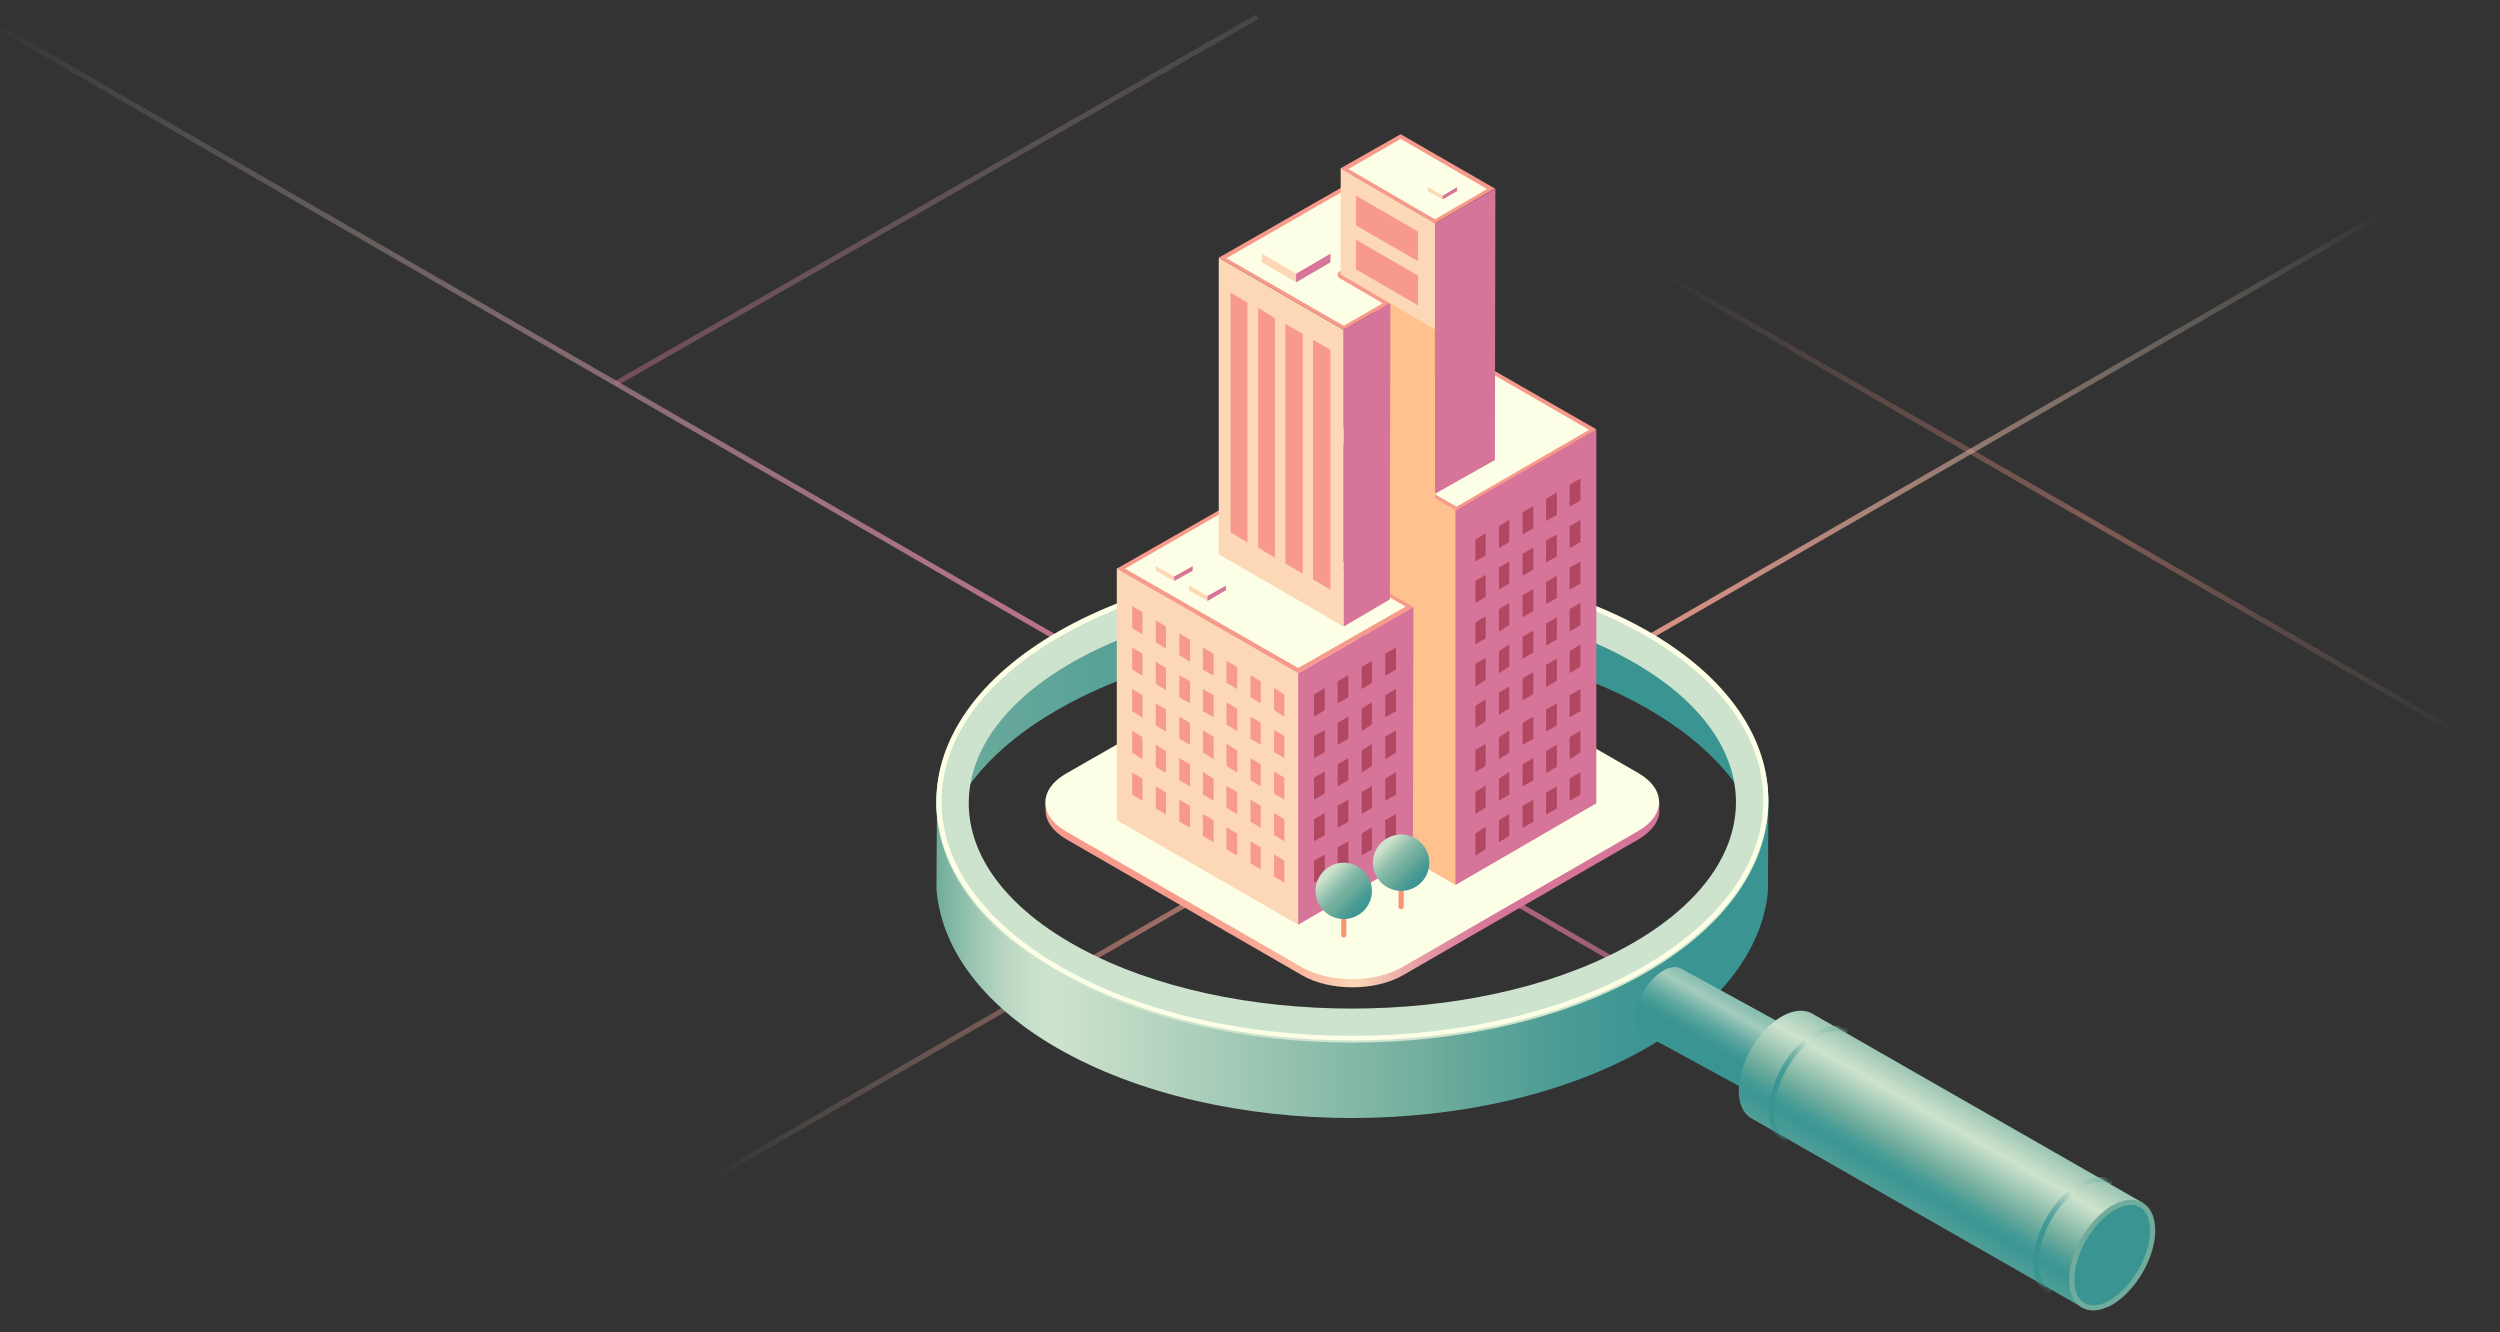 <svg width="488" height="260" viewBox="0 0 488 260" fill="none" xmlns="http://www.w3.org/2000/svg">
<rect x="0" y="0" width="488" height="260" fill="#333333" stroke="none"/>
<g clip-path="url(#clip0)">
<path d="M464.7 41.9L139.3 229.8" stroke="url(#paint0_linear)" stroke-miterlimit="10"/>
<path d="M-2.8 3.8L409.3 241.8" stroke="url(#paint1_linear)" stroke-miterlimit="10"/>
<path d="M245.4 3.3L120.1 74.9" stroke="url(#paint2_linear)" stroke-miterlimit="10"/>
<path d="M324.5 53.4L478.8 142.5" stroke="url(#paint3_linear)" stroke-miterlimit="10"/>
<path d="M208.1 163.8C205.4 162.2 204.1 160.2 204.1 158.2C204.1 156.2 204.1 157.2 204.1 157.2L254.5 126C259.9 122.9 268.7 122.9 274.1 126L323.9 156.6C323.9 156.6 323.9 156 323.9 158C324 160.1 322.6 162.2 319.9 163.8L273.8 190.4C268.4 193.5 259.6 193.5 254.2 190.4L208.1 163.8Z" fill="url(#paint4_linear)"/>
<path d="M208.1 162.3C202.7 159.2 202.7 154.1 208.1 151L254.4 124.5C259.8 121.4 268.6 121.4 274 124.5L319.8 150.9C325.2 154 325.2 159.1 319.8 162.2L273.7 188.8C268.3 191.9 259.5 191.9 254.1 188.8L208.1 162.3Z" fill="#FCFEE5"/>
<path d="M206.4 204.6C191.5 196 183.7 184.9 182.8 173.6L182.9 153.9C208.6 230.1 346.1 199.5 345.2 154.7L345.1 174.1C344 185.2 336.1 196.1 321.5 204.5C289.8 222.8 238.1 222.8 206.4 204.6Z" fill="url(#paint5_linear)"/>
<path d="M206.7 138.4C238.5 120.2 290.2 120.2 321.7 138.4C334.2 145.6 341.6 154.6 344.2 164C348.1 149.7 340.6 134.6 321.7 123.6C290.2 105.4 238.5 105.4 206.7 123.6C187.5 134.6 179.9 149.8 183.8 164.2C186.4 154.7 194 145.6 206.7 138.4Z" fill="url(#paint6_linear)"/>
<path d="M321.7 123.6C290.2 105.4 238.5 105.4 206.7 123.6C174.9 141.8 174.8 171.6 206.4 189.8C238 208.1 289.8 208.1 321.4 189.8C353 171.5 353.1 141.7 321.7 123.6ZM316.9 185.1C287.7 200.8 240 200.8 210.9 185.1C181.7 169.4 181.9 143.9 211.1 128.3C240.3 112.7 288.1 112.7 317.1 128.3C346.2 143.9 346.1 169.4 316.9 185.1Z" fill="#CEE3CD"/>
<path d="M264.3 110.6C285.9 110.6 306.1 115.4 321.2 124.1C336.1 132.7 344.2 144.1 344.2 156.2C344.2 168.4 335.9 179.9 320.9 188.6C305.8 197.3 285.5 202.2 263.9 202.2C242.3 202.2 222.1 197.4 206.9 188.6C192 180 183.7 168.5 183.8 156.4C183.8 144.2 192.1 132.7 207.2 124.1C222.4 115.4 242.7 110.6 264.3 110.6ZM264.3 109.6C243.5 109.6 222.6 114.1 206.7 123.2C174.9 141.4 174.8 171.2 206.4 189.4C222.2 198.5 243 203.1 263.9 203.1C284.8 203.1 305.6 198.5 321.4 189.4C353 171.1 353.1 141.3 321.7 123.2C305.9 114.2 285.1 109.6 264.3 109.6Z" fill="#FCFEE5"/>
<path d="M218 110.9V160.1L253.4 180.5V131.3L218 110.9Z" fill="#FCD8B6"/>
<path d="M311.6 83.9L266.4 89.4V162.4L284.2 172.7L311.6 156.8V83.9Z" fill="#D67499"/>
<path d="M266.3 89.2L284.1 99.4V172.7L266.4 162.4L266.3 89.2Z" fill="#FFC28F"/>
<path d="M259.9 85.3L286.5 69.9L310.9 83.9L284.2 99.3L259.9 85.3Z" fill="#FCFEE5"/>
<path d="M286.6 70.3L310.2 83.9L284.3 98.9L260.7 85.3L286.6 70.3ZM286.5 69.4L259.1 85.2L284.2 99.6L311.6 83.8L286.5 69.4Z" fill="#F79A8B"/>
<path d="M275.9 118.5L253.4 131.4V180.5L275.8 167.5L275.9 118.5Z" fill="#D67499"/>
<path d="M218.8 111L240.6 98.5L275.2 118.5L253.4 130.9L218.8 111Z" fill="#FCFEE5"/>
<path d="M240.6 98.9L274.4 118.4L253.4 130.4L219.6 111L240.6 98.9ZM240.6 98.1L218 111L253.4 131.4L275.9 118.5L240.6 98.1Z" fill="#F79A8B"/>
<path d="M262.3 64.4L237.9 50.3V108.2L262.3 122.3V64.4Z" fill="#FCD8B6"/>
<path d="M291.9 36.8L280.1 43.6V96.4L291.8 89.8L291.9 36.8Z" fill="#D67499"/>
<path d="M268.1 36.8L280.1 43.6V101.5L268.2 94.7L268.1 36.8Z" fill="#FFC28F"/>
<path d="M262.4 32.9L273.4 26.6L291.1 36.8L280.1 43.1L262.4 32.9Z" fill="#FCFEE5"/>
<path d="M273.4 27.1L290.3 36.9L280.1 42.8L263.2 33L273.4 27.1ZM273.4 26.2L261.6 32.9L280.1 43.6L291.8 36.8L273.4 26.2Z" fill="#F79A8B"/>
<path d="M238.7 50.3L262.4 36.7L276.4 44.8L261.7 53.2C261.6 53.3 261.5 53.4 261.5 53.5C261.5 53.6 261.6 53.8 261.7 53.8L270.7 59L262.3 63.8L238.7 50.3Z" fill="#FCFEE5"/>
<path d="M262.4 37.2L275.7 44.9L261.5 53C261.3 53.1 261.1 53.4 261.1 53.6C261.1 53.9 261.2 54.1 261.5 54.3L269.9 59.2L262.3 63.6L239.4 50.4L262.4 37.2ZM262.4 36.3L237.9 50.3L262.3 64.4L271.4 59.1L261.9 53.6L277.2 44.8L262.4 36.3Z" fill="#F79A8B"/>
<path d="M271.4 59.1L262.3 64.4V122.3L271.3 117L271.4 59.1Z" fill="#D67499"/>
<path d="M261.7 32.9L280.1 43.6V64.3L261.7 53.6V32.9Z" fill="#FCD8B6"/>
<path d="M243.5 105.9L240.2 103.9V57.1L243.5 59.1V105.9Z" fill="#F79A8B"/>
<path d="M248.9 108.9L245.6 106.9V60.1L248.9 62.1V108.9Z" fill="#F79A8B"/>
<path d="M254.3 112L250.9 110V63.2L254.3 65.2V112Z" fill="#F79A8B"/>
<path d="M259.7 115.1L256.3 113.1V66.3L259.7 68.3V115.1Z" fill="#F79A8B"/>
<path d="M276.8 51L264.7 44V38.2L276.8 45.2V51Z" fill="#F79A8B"/>
<path d="M276.8 59.6L264.7 52.6V46.8L276.8 53.8V59.6Z" fill="#F79A8B"/>
<path d="M223 123.8L221 122.6V118.3L223 119.5V123.8Z" fill="#F79A8B"/>
<path d="M223 131.9L221 130.7V126.4L223 127.6V131.9Z" fill="#F79A8B"/>
<path d="M223 140.1L221 138.8V134.5L223 135.7V140.1Z" fill="#F79A8B"/>
<path d="M223 148.2L221 146.9V142.6L223 143.9V148.2Z" fill="#F79A8B"/>
<path d="M223 156.3L221 155.1V150.8L223 152V156.3Z" fill="#F79A8B"/>
<path d="M227.6 126.6L225.6 125.4V121.1L227.6 122.3V126.6Z" fill="#F79A8B"/>
<path d="M227.6 134.7L225.6 133.5V129.2L227.6 130.4V134.7Z" fill="#F79A8B"/>
<path d="M227.6 142.8L225.6 141.6V137.3L227.6 138.5V142.8Z" fill="#F79A8B"/>
<path d="M227.6 150.9L225.6 149.7V145.4L227.6 146.6V150.9Z" fill="#F79A8B"/>
<path d="M227.6 159L225.6 157.8V153.5L227.6 154.7V159Z" fill="#F79A8B"/>
<path d="M232.3 129.2L230.2 127.9V123.6L232.3 124.9V129.2Z" fill="#F79A8B"/>
<path d="M232.3 137.3L230.2 136.1V131.8L232.3 133V137.3Z" fill="#F79A8B"/>
<path d="M232.3 145.4L230.2 144.2V139.9L232.3 141.1V145.4Z" fill="#F79A8B"/>
<path d="M232.3 153.5L230.2 152.3V148L232.3 149.2V153.5Z" fill="#F79A8B"/>
<path d="M232.3 161.6L230.2 160.4V156.1L232.3 157.3V161.6Z" fill="#F79A8B"/>
<path d="M236.9 131.9L234.8 130.7V126.4L236.9 127.6V131.9Z" fill="#F79A8B"/>
<path d="M236.9 140L234.8 138.8V134.5L236.9 135.7V140Z" fill="#F79A8B"/>
<path d="M236.9 148.2L234.8 146.9V142.6L236.9 143.8V148.2Z" fill="#F79A8B"/>
<path d="M236.9 156.3L234.8 155.1V150.7L236.9 152V156.3Z" fill="#F79A8B"/>
<path d="M236.9 164.4L234.8 163.2V158.9L236.9 160.1V164.4Z" fill="#F79A8B"/>
<path d="M241.5 134.5L239.4 133.3V129L241.5 130.2V134.5Z" fill="#F79A8B"/>
<path d="M241.5 142.7L239.4 141.4V137.1L241.5 138.3V142.7Z" fill="#F79A8B"/>
<path d="M241.5 150.8L239.4 149.5V145.2L241.5 146.5V150.8Z" fill="#F79A8B"/>
<path d="M241.5 158.9L239.4 157.7V153.4L241.5 154.6V158.9Z" fill="#F79A8B"/>
<path d="M241.5 167L239.4 165.8V161.5L241.5 162.7V167Z" fill="#F79A8B"/>
<path d="M246.1 137.3L244.1 136.1V131.8L246.1 133V137.3Z" fill="#F79A8B"/>
<path d="M246.1 145.4L244.1 144.2V139.9L246.1 141.1V145.4Z" fill="#F79A8B"/>
<path d="M246.1 153.5L244.1 152.3V148L246.1 149.2V153.5Z" fill="#F79A8B"/>
<path d="M246.1 161.6L244.1 160.4V156.1L246.1 157.3V161.6Z" fill="#F79A8B"/>
<path d="M246.1 169.7L244.1 168.5V164.2L246.1 165.4V169.7Z" fill="#F79A8B"/>
<path d="M250.7 139.9L248.7 138.6V134.3L250.7 135.6V139.9Z" fill="#F79A8B"/>
<path d="M250.7 148L248.7 146.8V142.5L250.7 143.7V148Z" fill="#F79A8B"/>
<path d="M250.7 156.1L248.7 154.9V150.6L250.7 151.8V156.1Z" fill="#F79A8B"/>
<path d="M250.7 164.2L248.7 163V158.7L250.7 159.9V164.2Z" fill="#F79A8B"/>
<path d="M250.7 172.3L248.7 171.1V166.8L250.7 168V172.3Z" fill="#F79A8B"/>
<path d="M270.4 131.9L272.5 130.7V126.4L270.4 127.6V131.9Z" fill="#B24761"/>
<path d="M270.4 140L272.5 138.8V134.5L270.4 135.7V140Z" fill="#B24761"/>
<path d="M270.4 148.2L272.5 146.9V142.6L270.4 143.8V148.2Z" fill="#B24761"/>
<path d="M270.4 156.3L272.5 155.1V150.7L270.4 152V156.3Z" fill="#B24761"/>
<path d="M270.4 164.4L272.5 163.2V158.9L270.4 160.1V164.4Z" fill="#B24761"/>
<path d="M265.8 134.5L267.8 133.3V129L265.8 130.2V134.5Z" fill="#B24761"/>
<path d="M265.8 142.7L267.8 141.4V137.1L265.8 138.3V142.7Z" fill="#B24761"/>
<path d="M265.8 150.8L267.8 149.5V145.2L265.8 146.5V150.8Z" fill="#B24761"/>
<path d="M265.8 158.9L267.8 157.7V153.4L265.8 154.6V158.9Z" fill="#B24761"/>
<path d="M265.8 167L267.8 165.8V161.5L265.8 162.7V167Z" fill="#B24761"/>
<path d="M261.1 137.3L263.2 136.1V131.8L261.1 133V137.3Z" fill="#B24761"/>
<path d="M261.1 145.4L263.2 144.2V139.9L261.1 141.1V145.4Z" fill="#B24761"/>
<path d="M261.1 153.5L263.2 152.3V148L261.1 149.2V153.5Z" fill="#B24761"/>
<path d="M261.1 161.6L263.2 160.4V156.1L261.1 157.3V161.6Z" fill="#B24761"/>
<path d="M261.1 169.7L263.2 168.5V164.2L261.1 165.4V169.7Z" fill="#B24761"/>
<path d="M256.5 139.9L258.6 138.6V134.3L256.5 135.6V139.9Z" fill="#B24761"/>
<path d="M256.5 148L258.6 146.8V142.5L256.5 143.7V148Z" fill="#B24761"/>
<path d="M256.5 156.1L258.6 154.9V150.6L256.5 151.8V156.1Z" fill="#B24761"/>
<path d="M256.5 164.2L258.6 163V158.7L256.5 159.9V164.2Z" fill="#B24761"/>
<path d="M256.5 172.3L258.6 171.1V166.8L256.5 168V172.3Z" fill="#B24761"/>
<path d="M306.4 98.9L308.5 97.7V93.4L306.4 94.6V98.9Z" fill="#B24761"/>
<path d="M306.4 107L308.5 105.8V101.5L306.4 102.7V107Z" fill="#B24761"/>
<path d="M306.4 115.1L308.5 113.9V109.6L306.4 110.8V115.1Z" fill="#B24761"/>
<path d="M306.4 123.3L308.5 122V117.7L306.4 118.9V123.3Z" fill="#B24761"/>
<path d="M306.4 131.4L308.5 130.1V125.8L306.4 127.1V131.4Z" fill="#B24761"/>
<path d="M301.8 101.7L303.9 100.5V96.1L301.8 97.4V101.7Z" fill="#B24761"/>
<path d="M301.8 109.8L303.9 108.6V104.3L301.8 105.5V109.8Z" fill="#B24761"/>
<path d="M301.8 117.9L303.9 116.7V112.4L301.8 113.6V117.9Z" fill="#B24761"/>
<path d="M301.8 126L303.9 124.8V120.5L301.8 121.7V126Z" fill="#B24761"/>
<path d="M301.8 134.1L303.9 132.9V128.6L301.8 129.8V134.1Z" fill="#B24761"/>
<path d="M297.2 104.3L299.3 103.1V98.8L297.2 100V104.3Z" fill="#B24761"/>
<path d="M297.2 112.4L299.3 111.2V106.9L297.2 108.1V112.4Z" fill="#B24761"/>
<path d="M297.2 120.5L299.3 119.3V115L297.2 116.2V120.5Z" fill="#B24761"/>
<path d="M297.2 128.6L299.3 127.4V123.1L297.2 124.3V128.6Z" fill="#B24761"/>
<path d="M297.2 136.7L299.3 135.5V131.2L297.2 132.4V136.7Z" fill="#B24761"/>
<path d="M292.6 107L294.6 105.8V101.5L292.6 102.7V107Z" fill="#B24761"/>
<path d="M292.6 115.1L294.6 113.9V109.6L292.6 110.8V115.1Z" fill="#B24761"/>
<path d="M292.6 123.3L294.6 122V117.7L292.6 118.9V123.3Z" fill="#B24761"/>
<path d="M292.6 131.4L294.6 130.1V125.8L292.6 127.1V131.4Z" fill="#B24761"/>
<path d="M292.6 139.5L294.6 138.3V134L292.6 135.2V139.5Z" fill="#B24761"/>
<path d="M288 109.6L290 108.4V104.1L288 105.3V109.6Z" fill="#B24761"/>
<path d="M288 117.7L290 116.5V112.2L288 113.4V117.7Z" fill="#B24761"/>
<path d="M288 125.8L290 124.6V120.3L288 121.5V125.8Z" fill="#B24761"/>
<path d="M288 134L290 132.7V128.4L288 129.6V134Z" fill="#B24761"/>
<path d="M288 142.1L290 140.8V136.5L288 137.8V142.1Z" fill="#B24761"/>
<path d="M306.4 140L308.5 138.8V134.5L306.4 135.7V140Z" fill="#B24761"/>
<path d="M306.4 148.2L308.5 146.9V142.6L306.4 143.9V148.2Z" fill="#B24761"/>
<path d="M306.4 156.3L308.5 155.1V150.7L306.4 152V156.3Z" fill="#B24761"/>
<path d="M301.8 142.8L303.9 141.6V137.3L301.8 138.5V142.8Z" fill="#B24761"/>
<path d="M301.8 150.9L303.9 149.7V145.4L301.8 146.6V150.9Z" fill="#B24761"/>
<path d="M301.8 159L303.9 157.8V153.5L301.8 154.7V159Z" fill="#B24761"/>
<path d="M297.2 145.4L299.3 144.2V139.9L297.2 141.1V145.4Z" fill="#B24761"/>
<path d="M297.2 153.5L299.3 152.3V148L297.2 149.2V153.5Z" fill="#B24761"/>
<path d="M297.2 161.6L299.3 160.4V156.1L297.2 157.3V161.6Z" fill="#B24761"/>
<path d="M292.6 148.2L294.6 146.9V142.6L292.6 143.9V148.2Z" fill="#B24761"/>
<path d="M292.6 156.3L294.6 155.1V150.7L292.6 152V156.3Z" fill="#B24761"/>
<path d="M292.6 164.4L294.6 163.2V158.9L292.6 160.1V164.4Z" fill="#B24761"/>
<path d="M288 150.7L290 149.5V145.2L288 146.4V150.7Z" fill="#B24761"/>
<path d="M288 158.9L290 157.6V153.3L288 154.6V158.9Z" fill="#B24761"/>
<path d="M288 167L290 165.8V161.4L288 162.7V167Z" fill="#B24761"/>
<path d="M246.3 51.2V49.5H259.7V51.2L253 55.1L246.3 51.2Z" fill="#FCD8B6"/>
<path d="M253 53.4L259.7 49.5V51.2L253 55.1V53.4Z" fill="#D67499"/>
<path d="M246.3 49.5L253 45.6L259.7 49.5L253 53.4L246.3 49.5Z" fill="#FCFEE5"/>
<path d="M278.7 37.3V36.5H284.4V37.3L281.6 38.9L278.7 37.3Z" fill="#FCD8B6"/>
<path d="M281.6 38.2L284.4 36.5V37.3L281.6 38.9V38.2Z" fill="#D67499"/>
<path d="M278.7 36.5L281.6 34.9L284.4 36.5L281.6 38.2L278.7 36.5Z" fill="#FCFEE5"/>
<path d="M225.6 111.4V110.5H232.8V111.4L229.2 113.4L225.6 111.4Z" fill="#FCD8B6"/>
<path d="M229.2 112.5L232.8 110.5V111.4L229.2 113.4V112.5Z" fill="#D67499"/>
<path d="M225.6 110.5L229.2 108.4L232.8 110.5L229.2 112.5L225.6 110.5Z" fill="#FCFEE5"/>
<path d="M232.1 115.2V114.3H239.3V115.2L235.7 117.3L232.1 115.2Z" fill="#FCD8B6"/>
<path d="M235.7 116.3L239.3 114.3V115.2L235.7 117.3V116.3Z" fill="#D67499"/>
<path d="M232.1 114.3L235.7 112.2L239.3 114.3L235.7 116.3L232.1 114.3Z" fill="#FCFEE5"/>
<path d="M273.5 167.2V177" stroke="#FD9471" stroke-miterlimit="10" stroke-linecap="round"/>
<path d="M273.5 173.9C276.538 173.9 279 171.438 279 168.4C279 165.362 276.538 162.9 273.5 162.9C270.462 162.9 268 165.362 268 168.4C268 171.438 270.462 173.9 273.5 173.9Z" fill="url(#paint7_linear)"/>
<path d="M262.3 172.7V182.5" stroke="#FD9471" stroke-miterlimit="10" stroke-linecap="round"/>
<path d="M262.3 179.4C265.338 179.4 267.8 176.938 267.8 173.9C267.8 170.862 265.338 168.4 262.3 168.4C259.262 168.4 256.8 170.862 256.8 173.9C256.8 176.938 259.262 179.4 262.3 179.4Z" fill="url(#paint8_linear)"/>
<path d="M345.7 215.4L353.4 202.9L328.4 189.2C327.4 188.6 326.1 188.6 324.6 189.5C321.7 191.2 319.4 195.2 319.4 198.5C319.4 200.1 319.9 201.2 320.8 201.8C321 201.9 321.1 202 321.3 202.1L345.7 215.4Z" fill="url(#paint9_linear)"/>
<path d="M354 198C352.5 197 350.3 197 347.8 198.4C343.2 201.1 339.4 207.6 339.4 212.9C339.4 215.5 340.3 217.3 341.7 218.2L406.1 255L418.3 234.8L354 198Z" fill="url(#paint10_linear)"/>
<path d="M408.6 255.3C406 255.3 404.4 253.2 404.4 249.8C404.4 244.6 408 238.3 412.5 235.7C413.7 235 414.9 234.6 416 234.6C418.6 234.6 420.2 236.7 420.2 240.1C420.2 245.3 416.6 251.6 412.1 254.2C410.9 254.9 409.7 255.3 408.6 255.3Z" fill="#3A9492"/>
<path d="M416 235.2C418.3 235.2 419.7 237.1 419.7 240.2C419.7 245.1 416.1 251.4 411.8 253.8C410.7 254.5 409.6 254.8 408.6 254.8C406.3 254.8 404.9 252.9 404.9 249.8C404.9 244.9 408.5 238.6 412.8 236.2C414 235.5 415.1 235.2 416 235.2ZM416 234.2C414.9 234.2 413.6 234.6 412.3 235.3C407.7 238 403.9 244.5 403.9 249.8C403.9 253.6 405.8 255.8 408.6 255.8C409.7 255.8 411 255.4 412.3 254.7C416.9 252 420.7 245.5 420.7 240.2C420.7 236.4 418.8 234.2 416 234.2Z" fill="#6FAC9C"/>
<mask id="mask0" mask-type="alpha" maskUnits="userSpaceOnUse" x="339" y="197" width="80" height="58">
<path d="M354 198C352.5 197 350.3 197 347.8 198.4C343.2 201.1 339.4 207.6 339.4 212.9C339.4 215.5 340.3 217.3 341.7 218.2L406.1 255L418.3 234.8L354 198Z" fill="url(#paint11_linear)"/>
</mask>
<g mask="url(#mask0)">
<path d="M348.6 222.8C346.9 221.9 345.8 219.9 345.8 217C345.8 211.5 349.7 204.6 354.5 201.9C356.9 200.5 359.1 200.4 360.7 201.3" stroke="url(#paint12_linear)" stroke-miterlimit="10"/>
<path d="M400.2 252.3C398.5 251.4 397.4 249.4 397.4 246.5C397.4 241 401.3 234.1 406.1 231.4C408.5 230 410.7 229.9 412.3 230.8" stroke="url(#paint13_linear)" stroke-miterlimit="10"/>
</g>
</g>
<defs>
<linearGradient id="paint0_linear" x1="139.063" y1="135.833" x2="464.977" y2="135.833" gradientUnits="userSpaceOnUse">
<stop stop-color="#FCFEE5" stop-opacity="0"/>
<stop offset="0.015" stop-color="#FBF0D9" stop-opacity="0.03"/>
<stop offset="0.049" stop-color="#FAD6C1" stop-opacity="0.1"/>
<stop offset="0.089" stop-color="#F9C0AD" stop-opacity="0.181"/>
<stop offset="0.136" stop-color="#F8AF9E" stop-opacity="0.275"/>
<stop offset="0.193" stop-color="#F7A393" stop-opacity="0.392"/>
<stop offset="0.273" stop-color="#F79C8D" stop-opacity="0.555"/>
<stop offset="0.492" stop-color="#F79A8B"/>
<stop offset="0.578" stop-color="#F7A393" stop-opacity="0.83"/>
<stop offset="0.72" stop-color="#F9BCA9" stop-opacity="0.552"/>
<stop offset="0.898" stop-color="#FBE4CE" stop-opacity="0.201"/>
<stop offset="1" stop-color="#FCFEE5" stop-opacity="0"/>
</linearGradient>
<linearGradient id="paint1_linear" x1="-3.039" y1="122.813" x2="409.526" y2="122.813" gradientUnits="userSpaceOnUse">
<stop stop-color="#FCFEE5" stop-opacity="0"/>
<stop offset="0.085" stop-color="#F5E4D7" stop-opacity="0.136"/>
<stop offset="0.261" stop-color="#E8B4BC" stop-opacity="0.417"/>
<stop offset="0.417" stop-color="#DE91A9" stop-opacity="0.665"/>
<stop offset="0.543" stop-color="#D87C9D" stop-opacity="0.868"/>
<stop offset="0.626" stop-color="#D67499"/>
<stop offset="0.74" stop-color="#D7769A" stop-opacity="0.697"/>
<stop offset="0.801" stop-color="#D97E9F" stop-opacity="0.532"/>
<stop offset="0.85" stop-color="#DD8CA6" stop-opacity="0.401"/>
<stop offset="0.892" stop-color="#E29FB1" stop-opacity="0.288"/>
<stop offset="0.931" stop-color="#E9B8BF" stop-opacity="0.186"/>
<stop offset="0.965" stop-color="#F1D7CF" stop-opacity="0.093"/>
<stop offset="0.998" stop-color="#FBFBE3" stop-opacity="0.01"/>
<stop offset="1" stop-color="#FCFEE5" stop-opacity="0"/>
</linearGradient>
<linearGradient id="paint2_linear" x1="245.648" y1="39.091" x2="119.811" y2="39.091" gradientUnits="userSpaceOnUse">
<stop stop-color="#FBE9DC" stop-opacity="0.1"/>
<stop offset="1" stop-color="#D67499" stop-opacity="0.4"/>
</linearGradient>
<linearGradient id="paint3_linear" x1="324.207" y1="97.909" x2="479.003" y2="97.909" gradientUnits="userSpaceOnUse">
<stop stop-color="#FCFEE5" stop-opacity="0"/>
<stop offset="0.016" stop-color="#FBF0D9" stop-opacity="0.012"/>
<stop offset="0.054" stop-color="#FAD6C1" stop-opacity="0.04"/>
<stop offset="0.098" stop-color="#F9C0AD" stop-opacity="0.072"/>
<stop offset="0.149" stop-color="#F8AF9E" stop-opacity="0.11"/>
<stop offset="0.212" stop-color="#F7A393" stop-opacity="0.157"/>
<stop offset="0.301" stop-color="#F79C8D" stop-opacity="0.222"/>
<stop offset="0.542" stop-color="#F79A8B" stop-opacity="0.4"/>
<stop offset="0.695" stop-color="#F79C8D" stop-opacity="0.267"/>
<stop offset="0.777" stop-color="#F8A494" stop-opacity="0.195"/>
<stop offset="0.843" stop-color="#F8B2A1" stop-opacity="0.137"/>
<stop offset="0.9" stop-color="#F9C5B2" stop-opacity="0.087"/>
<stop offset="0.951" stop-color="#FADEC8" stop-opacity="0.043"/>
<stop offset="0.998" stop-color="#FCFCE4" stop-opacity="0.01"/>
<stop offset="1" stop-color="#FCFEE5" stop-opacity="0"/>
</linearGradient>
<linearGradient id="paint4_linear" x1="204.039" y1="158.241" x2="323.837" y2="158.241" gradientUnits="userSpaceOnUse">
<stop stop-color="#F79A8B"/>
<stop offset="0.208" stop-color="#F79C8D"/>
<stop offset="0.309" stop-color="#F8A492"/>
<stop offset="0.388" stop-color="#F9B19B"/>
<stop offset="0.454" stop-color="#FAC3A8"/>
<stop offset="0.506" stop-color="#FCD8B6"/>
<stop offset="0.525" stop-color="#F7CCB2"/>
<stop offset="0.593" stop-color="#E9A6A7"/>
<stop offset="0.655" stop-color="#DF8AA0"/>
<stop offset="0.71" stop-color="#D87A9B"/>
<stop offset="0.752" stop-color="#D67499"/>
</linearGradient>
<linearGradient id="paint5_linear" x1="182.876" y1="186.107" x2="345.206" y2="186.107" gradientUnits="userSpaceOnUse">
<stop stop-color="#6FAC9C"/>
<stop offset="0.015" stop-color="#7FB6A4"/>
<stop offset="0.051" stop-color="#A1C9B6"/>
<stop offset="0.085" stop-color="#BAD7C3"/>
<stop offset="0.116" stop-color="#C9E0CA"/>
<stop offset="0.142" stop-color="#CEE3CD"/>
<stop offset="0.6" stop-color="#6FAC9C"/>
<stop offset="0.63" stop-color="#66A89A"/>
<stop offset="0.734" stop-color="#4E9D96"/>
<stop offset="0.83" stop-color="#3F9693"/>
<stop offset="0.909" stop-color="#3A9492"/>
</linearGradient>
<linearGradient id="paint6_linear" x1="182.818" y1="137.045" x2="345.185" y2="137.045" gradientUnits="userSpaceOnUse">
<stop stop-color="#6FAC9C"/>
<stop offset="0.068" stop-color="#66A89A"/>
<stop offset="0.299" stop-color="#4E9D96"/>
<stop offset="0.512" stop-color="#3F9693"/>
<stop offset="0.687" stop-color="#3A9492"/>
</linearGradient>
<linearGradient id="paint7_linear" x1="269.621" y1="164.491" x2="277.378" y2="172.248" gradientUnits="userSpaceOnUse">
<stop offset="0.089" stop-color="#CEE3CD"/>
<stop offset="0.209" stop-color="#B0D2BD"/>
<stop offset="0.375" stop-color="#8DBDAB"/>
<stop offset="0.51" stop-color="#77B1A0"/>
<stop offset="0.598" stop-color="#6FAC9C"/>
<stop offset="0.743" stop-color="#56A197"/>
<stop offset="0.897" stop-color="#419793"/>
<stop offset="1" stop-color="#3A9492"/>
</linearGradient>
<linearGradient id="paint8_linear" x1="258.471" y1="169.987" x2="266.228" y2="177.743" gradientUnits="userSpaceOnUse">
<stop offset="0.089" stop-color="#CEE3CD"/>
<stop offset="0.209" stop-color="#B0D2BD"/>
<stop offset="0.375" stop-color="#8DBDAB"/>
<stop offset="0.51" stop-color="#77B1A0"/>
<stop offset="0.598" stop-color="#6FAC9C"/>
<stop offset="0.743" stop-color="#56A197"/>
<stop offset="0.897" stop-color="#419793"/>
<stop offset="1" stop-color="#3A9492"/>
</linearGradient>
<linearGradient id="paint9_linear" x1="331.525" y1="207.991" x2="339.198" y2="194.701" gradientUnits="userSpaceOnUse">
<stop offset="0.309" stop-color="#3A9492"/>
<stop offset="0.388" stop-color="#439995"/>
<stop offset="0.515" stop-color="#5AA59F"/>
<stop offset="0.674" stop-color="#81BAAE"/>
<stop offset="0.797" stop-color="#A3CCBC"/>
<stop offset="0.939" stop-color="#8ABFB2"/>
</linearGradient>
<linearGradient id="paint10_linear" x1="371.256" y1="235.28" x2="383.225" y2="214.548" gradientUnits="userSpaceOnUse">
<stop stop-color="#509F97"/>
<stop offset="0.175" stop-color="#3B9694"/>
<stop offset="0.26" stop-color="#469B96"/>
<stop offset="0.408" stop-color="#6FAC9C"/>
<stop offset="0.761" stop-color="#CEE3CD"/>
<stop offset="1" stop-color="#9AC5B2"/>
</linearGradient>
<linearGradient id="paint11_linear" x1="371.256" y1="235.28" x2="383.225" y2="214.548" gradientUnits="userSpaceOnUse">
<stop stop-color="#509F97"/>
<stop offset="0.175" stop-color="#3B9694"/>
<stop offset="0.26" stop-color="#469B96"/>
<stop offset="0.408" stop-color="#6FAC9C"/>
<stop offset="0.761" stop-color="#CEE3CD"/>
<stop offset="1" stop-color="#9AC5B2"/>
</linearGradient>
<linearGradient id="paint12_linear" x1="344.064" y1="219.248" x2="361.707" y2="201.605" gradientUnits="userSpaceOnUse">
<stop offset="0.276" stop-color="#3A9492"/>
<stop offset="0.35" stop-color="#3E9693"/>
<stop offset="0.42" stop-color="#499C98"/>
<stop offset="0.488" stop-color="#5CA6A0"/>
<stop offset="0.555" stop-color="#77B4AA"/>
<stop offset="0.62" stop-color="#99C7B8"/>
<stop offset="0.685" stop-color="#C2DDC8"/>
<stop offset="0.701" stop-color="#CEE3CD"/>
<stop offset="1" stop-color="#6FAC9C"/>
</linearGradient>
<linearGradient id="paint13_linear" x1="395.68" y1="248.742" x2="413.324" y2="231.098" gradientUnits="userSpaceOnUse">
<stop offset="0.276" stop-color="#3A9492"/>
<stop offset="0.35" stop-color="#3E9693"/>
<stop offset="0.42" stop-color="#499C98"/>
<stop offset="0.488" stop-color="#5CA6A0"/>
<stop offset="0.555" stop-color="#77B4AA"/>
<stop offset="0.62" stop-color="#99C7B8"/>
<stop offset="0.685" stop-color="#C2DDC8"/>
<stop offset="0.701" stop-color="#CEE3CD"/>
<stop offset="1" stop-color="#6FAC9C"/>
</linearGradient>
<clipPath id="clip0">
<rect width="488" height="260" fill="white"/>
</clipPath>
</defs>
</svg>
